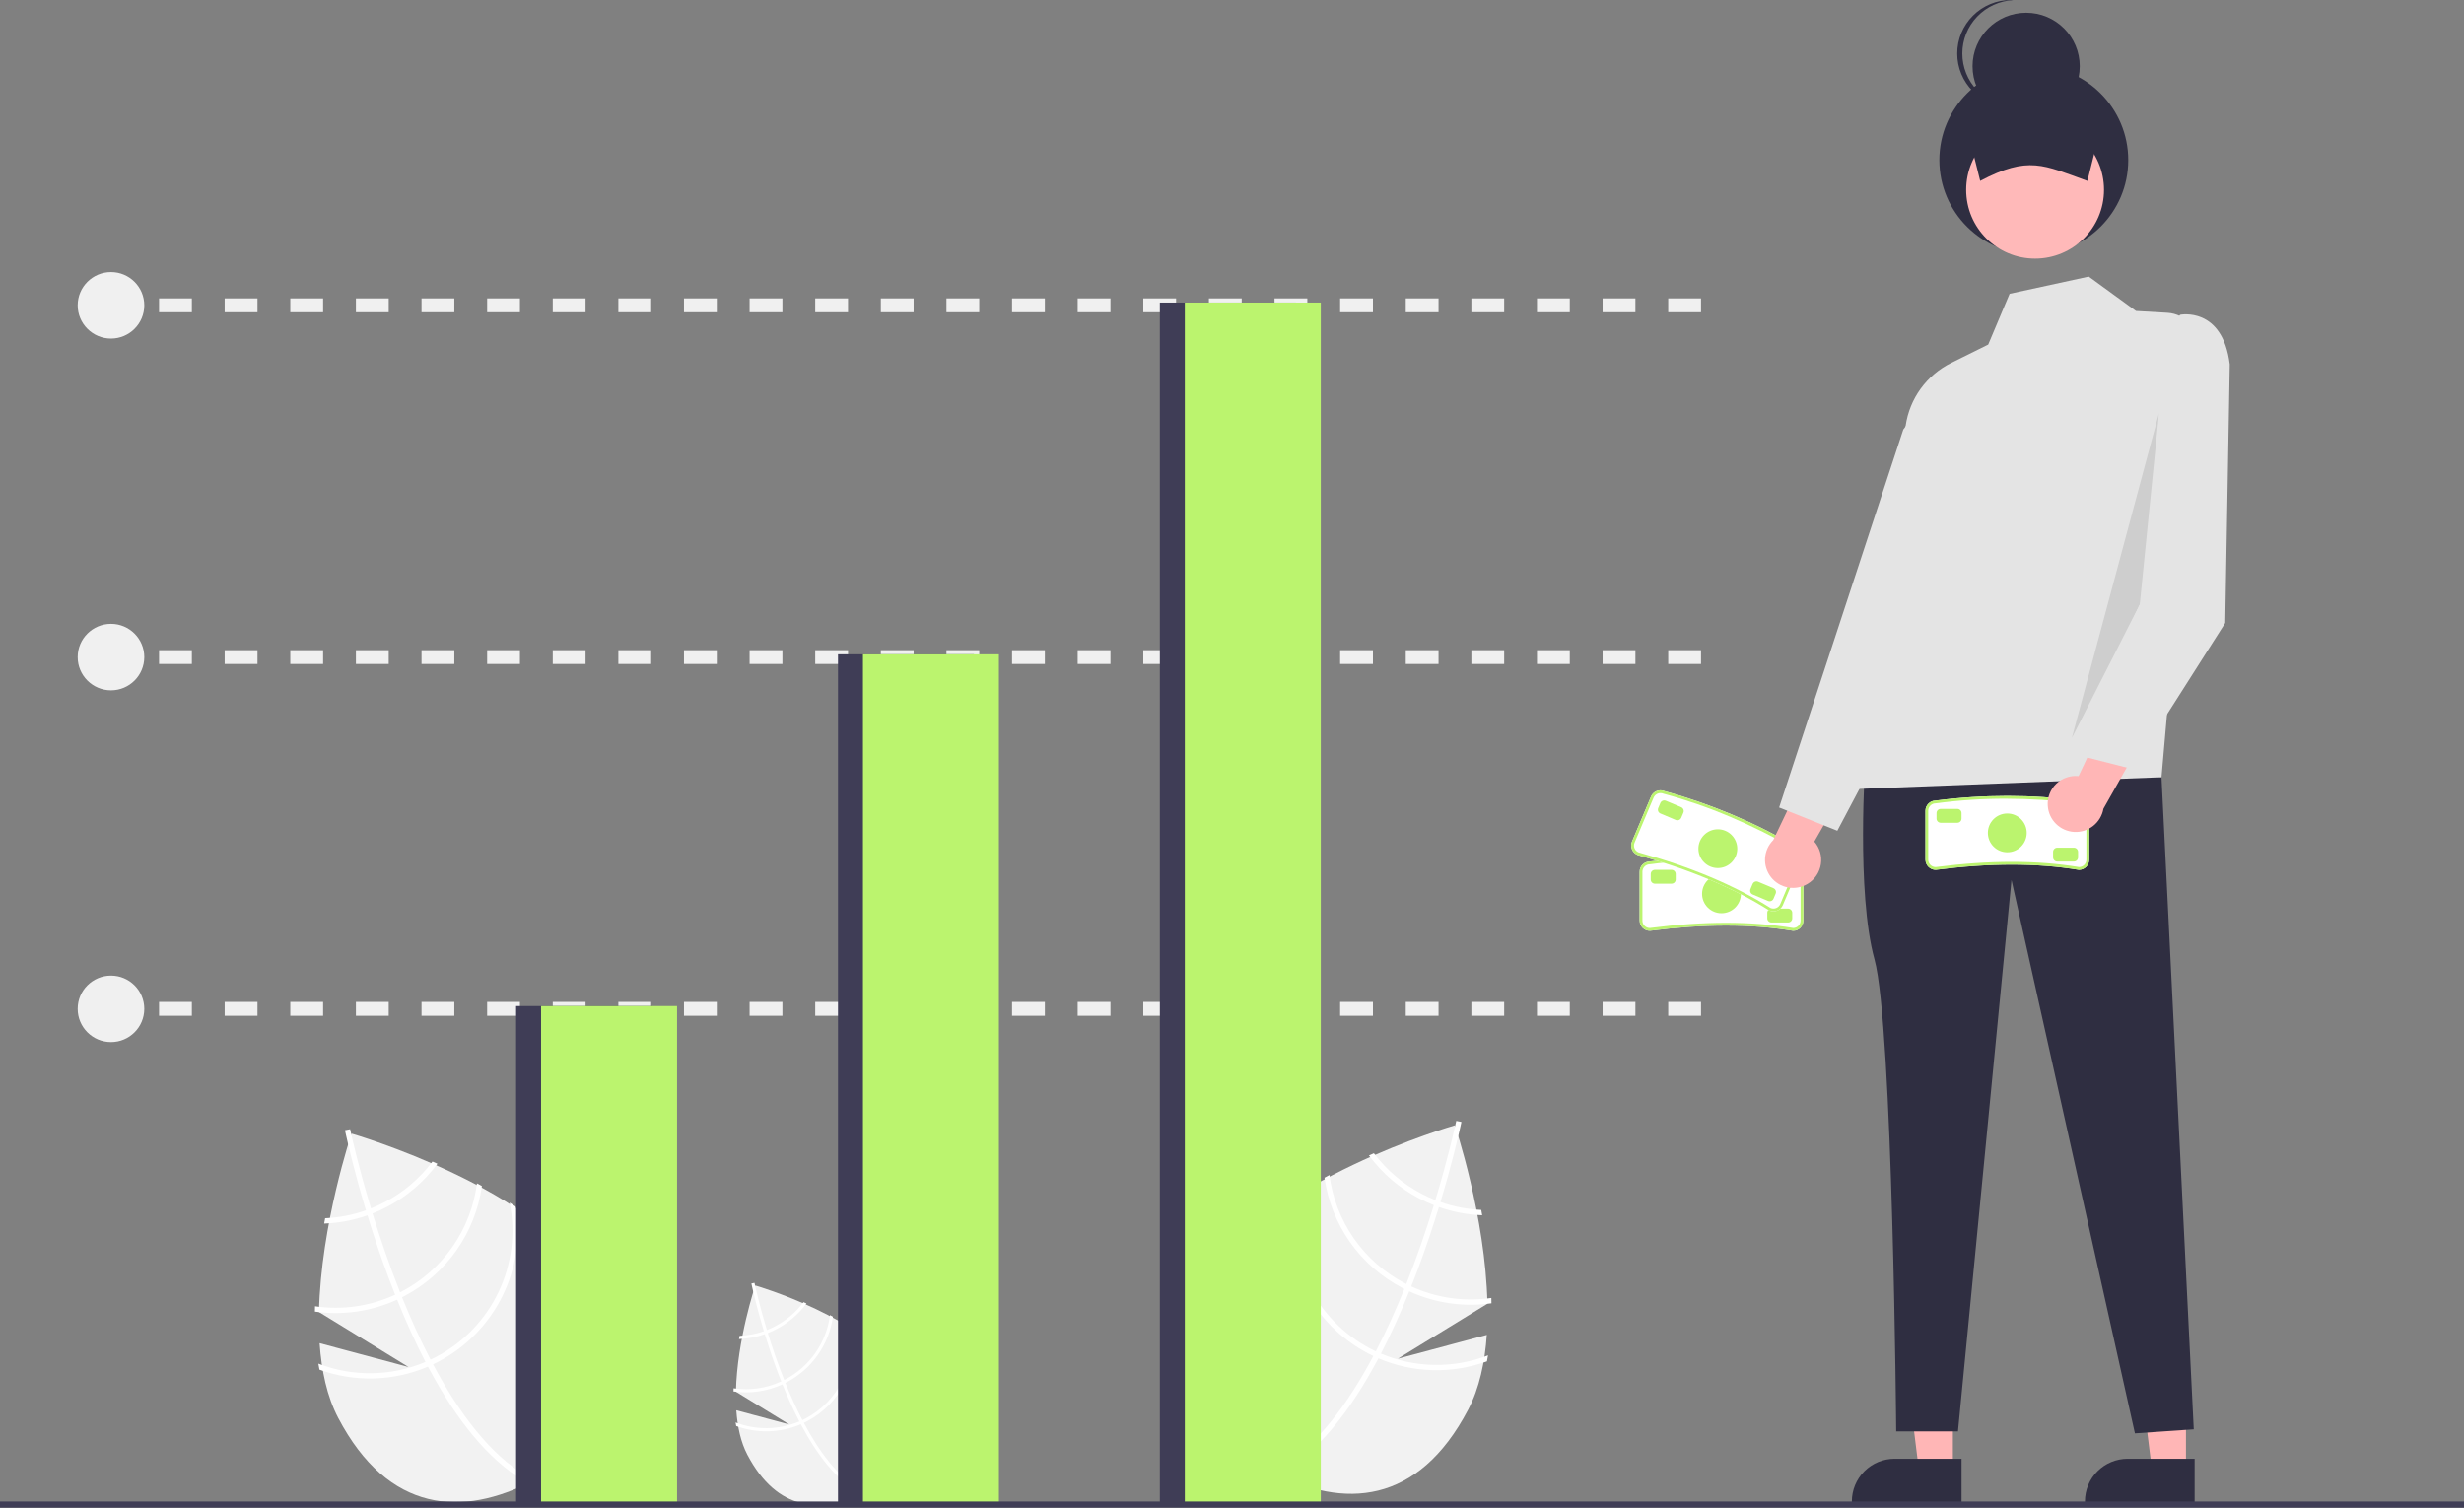 <svg width="286" height="175" viewBox="0 0 286 175" fill="none" xmlns="http://www.w3.org/2000/svg">
<rect x="0" y="0" width="286" height="175" fill="#808080" stroke="none"/>
<g clip-path="url(#clip0_56_86)">
<path d="M172.572 154.939L162.255 157.701L172.646 151.323C172.423 141.155 168.867 130.612 168.867 130.612C168.867 130.612 146.66 137.033 140.832 148.153C135.004 159.273 139.592 166.614 147.761 170.88C155.931 175.146 164.588 174.722 170.417 163.602C171.714 161.127 172.356 158.119 172.572 154.939Z" fill="#F2F2F2"/>
<path d="M160.283 157.112L159.996 157.66C156.624 164.014 152.942 168.423 148.995 170.82C148.938 170.856 148.88 170.888 148.823 170.924L148.662 170.657L148.51 170.398C152.835 167.842 156.464 162.932 159.407 157.391C159.503 157.213 159.601 157.032 159.694 156.849C160.919 154.492 162.022 152.038 163.002 149.605C163.08 149.417 163.156 149.226 163.232 149.034C164.51 145.817 165.576 142.661 166.429 139.882C166.491 139.686 166.549 139.489 166.606 139.294C168.032 134.585 168.823 131.048 168.993 130.262C169.015 130.166 169.026 130.113 169.029 130.101L169.325 130.162L169.33 130.161L169.629 130.224C169.626 130.236 169.591 130.415 169.516 130.742C169.244 131.969 168.471 135.28 167.196 139.516C167.138 139.706 167.08 139.904 167.018 140.1C166.328 142.356 165.502 144.849 164.539 147.414C164.297 148.059 164.053 148.691 163.804 149.312C163.73 149.505 163.654 149.696 163.576 149.884C162.517 152.514 161.419 154.923 160.283 157.112Z" fill="white"/>
<path d="M167.196 139.516C167.002 139.445 166.804 139.373 166.606 139.294C166.07 139.08 165.544 138.839 165.032 138.572C162.848 137.435 160.948 135.824 159.47 133.857C159.281 133.941 159.091 134.025 158.898 134.111C160.44 136.202 162.441 137.913 164.748 139.115C165.294 139.4 165.856 139.656 166.43 139.882C166.624 139.96 166.822 140.032 167.018 140.1C168.635 140.67 170.328 140.991 172.041 141.054C172.002 140.843 171.965 140.637 171.929 140.435C170.315 140.363 168.72 140.053 167.196 139.516Z" fill="white"/>
<path d="M163.804 149.312C163.611 149.224 163.42 149.132 163.233 149.034C163.174 149.007 163.114 148.976 163.057 148.946C160.692 147.711 158.662 145.924 157.139 143.736C155.616 141.549 154.645 139.027 154.309 136.384C154.117 136.487 153.924 136.59 153.733 136.698C154.113 139.393 155.132 141.959 156.704 144.184C158.276 146.408 160.356 148.227 162.773 149.489C162.849 149.528 162.925 149.568 163.002 149.605C163.194 149.702 163.385 149.794 163.576 149.884C166.557 151.251 169.868 151.733 173.116 151.271C173.113 151.066 173.109 150.86 173.104 150.653C169.939 151.119 166.707 150.652 163.804 149.312Z" fill="white"/>
<path d="M160.283 157.112C160.084 157.029 159.888 156.941 159.694 156.849C159.486 156.751 159.279 156.65 159.075 156.543C155.899 154.88 153.349 152.236 151.805 149.005C150.262 145.774 149.808 142.131 150.512 138.621C150.275 138.777 150.039 138.93 149.807 139.089C149.219 142.65 149.771 146.306 151.384 149.537C152.996 152.768 155.588 155.409 158.791 157.086C158.994 157.193 159.2 157.296 159.407 157.391C159.602 157.486 159.798 157.574 159.996 157.66C163.997 159.367 168.498 159.493 172.588 158.012C172.636 157.781 172.675 157.549 172.715 157.314C168.702 158.863 164.243 158.79 160.283 157.112Z" fill="white"/>
<path d="M37.097 155.903L47.414 158.665L37.023 152.287C37.246 142.119 40.802 131.576 40.802 131.576C40.802 131.576 63.008 137.998 68.837 149.117C74.665 160.237 70.077 167.578 61.908 171.845C53.738 176.111 45.081 175.686 39.252 164.567C37.955 162.092 37.313 159.084 37.097 155.903Z" fill="#F2F2F2"/>
<path d="M49.386 158.077L49.673 158.625C53.045 164.979 56.727 169.388 60.674 171.785C60.731 171.821 60.789 171.853 60.846 171.889L61.007 171.621L61.159 171.362C56.834 168.806 53.205 163.896 50.262 158.355C50.166 158.177 50.068 157.997 49.975 157.814C48.75 155.457 47.647 153.002 46.666 150.569C46.589 150.382 46.513 150.19 46.436 149.998C45.159 146.781 44.093 143.625 43.239 140.847C43.178 140.651 43.12 140.453 43.063 140.258C41.637 135.549 40.846 132.012 40.676 131.226C40.654 131.131 40.643 131.077 40.64 131.065L40.343 131.127L40.339 131.125L40.04 131.188C40.043 131.201 40.078 131.38 40.153 131.707C40.425 132.933 41.198 136.245 42.472 140.48C42.531 140.671 42.589 140.868 42.651 141.064C43.341 143.32 44.166 145.813 45.13 148.379C45.371 149.024 45.616 149.656 45.865 150.276C45.939 150.469 46.015 150.661 46.093 150.848C47.152 153.478 48.25 155.888 49.386 158.077Z" fill="white"/>
<path d="M37.74 141.4C37.704 141.602 37.666 141.808 37.628 142.018C39.341 141.956 41.034 141.634 42.651 141.064C42.847 140.997 43.045 140.924 43.239 140.847C43.813 140.621 44.375 140.364 44.921 140.079C47.228 138.878 49.229 137.166 50.771 135.075C50.578 134.99 50.388 134.905 50.199 134.821C48.721 136.788 46.821 138.4 44.637 139.536C44.125 139.804 43.599 140.045 43.062 140.258C42.865 140.337 42.667 140.409 42.472 140.48C40.949 141.018 39.354 141.327 37.74 141.4Z" fill="white"/>
<path d="M36.565 151.618C36.559 151.825 36.556 152.03 36.553 152.236C39.8 152.697 43.112 152.216 46.093 150.849C46.284 150.759 46.475 150.666 46.666 150.57C46.744 150.532 46.82 150.493 46.896 150.453C49.313 149.191 51.393 147.373 52.965 145.148C54.537 142.924 55.556 140.358 55.936 137.662C55.745 137.555 55.552 137.452 55.359 137.348C55.024 139.991 54.053 142.514 52.53 144.701C51.007 146.888 48.977 148.676 46.612 149.91C46.555 149.94 46.495 149.971 46.436 149.998C46.249 150.096 46.058 150.189 45.865 150.276C42.962 151.617 39.73 152.083 36.565 151.618Z" fill="white"/>
<path d="M36.954 158.278C36.994 158.513 37.033 158.745 37.081 158.976C41.171 160.457 45.672 160.332 49.673 158.625C49.87 158.539 50.066 158.45 50.262 158.355C50.469 158.261 50.675 158.157 50.878 158.051C54.081 156.374 56.673 153.732 58.285 150.502C59.898 147.271 60.45 143.615 59.862 140.053C59.63 139.894 59.394 139.741 59.157 139.585C59.861 143.095 59.407 146.738 57.864 149.969C56.32 153.2 53.77 155.845 50.594 157.508C50.39 157.614 50.183 157.715 49.975 157.814C49.781 157.905 49.585 157.994 49.386 158.077C45.426 159.755 40.967 159.827 36.954 158.278Z" fill="white"/>
<path d="M85.464 163.689L91.605 165.334L85.419 161.537C85.552 155.484 87.669 149.207 87.669 149.207C87.669 149.207 100.889 153.03 104.359 159.65C107.829 166.27 105.098 170.64 100.234 173.18C95.371 175.719 90.216 175.467 86.747 168.847C85.974 167.374 85.592 165.583 85.464 163.689Z" fill="#F2F2F2"/>
<path d="M92.779 164.983L92.951 165.31C94.958 169.092 97.15 171.717 99.499 173.144C99.533 173.166 99.568 173.185 99.602 173.206L99.698 173.047L99.788 172.893C97.214 171.371 95.053 168.448 93.301 165.149C93.244 165.043 93.185 164.936 93.13 164.827C92.401 163.424 91.744 161.962 91.16 160.514C91.114 160.402 91.069 160.288 91.024 160.174C90.263 158.259 89.629 156.38 89.12 154.726C89.084 154.609 89.049 154.492 89.015 154.376C88.166 151.572 87.695 149.466 87.594 148.999C87.581 148.942 87.575 148.91 87.573 148.903L87.396 148.939L87.394 148.939L87.216 148.976C87.217 148.983 87.238 149.09 87.283 149.285C87.445 150.015 87.905 151.986 88.664 154.508C88.698 154.621 88.733 154.739 88.77 154.856C89.181 156.198 89.672 157.682 90.246 159.21C90.39 159.594 90.535 159.97 90.683 160.339C90.727 160.454 90.773 160.569 90.819 160.68C91.45 162.246 92.103 163.68 92.779 164.983Z" fill="white"/>
<path d="M85.846 155.055C85.825 155.175 85.803 155.298 85.78 155.423C86.799 155.386 87.808 155.195 88.77 154.855C88.887 154.815 89.004 154.772 89.12 154.726C89.462 154.591 89.796 154.439 90.122 154.269C91.495 153.554 92.686 152.535 93.604 151.29C93.489 151.239 93.376 151.189 93.263 151.139C92.384 152.31 91.252 153.269 89.952 153.946C89.647 154.105 89.335 154.248 89.015 154.376C88.897 154.423 88.78 154.466 88.664 154.508C87.757 154.828 86.807 155.012 85.846 155.055Z" fill="white"/>
<path d="M85.147 161.138C85.144 161.261 85.142 161.384 85.14 161.506C87.073 161.781 89.045 161.494 90.819 160.68C90.933 160.627 91.046 160.572 91.161 160.514C91.207 160.492 91.252 160.468 91.297 160.445C92.736 159.694 93.974 158.611 94.91 157.287C95.846 155.963 96.452 154.435 96.679 152.83C96.565 152.766 96.45 152.705 96.336 152.643C96.136 154.216 95.558 155.718 94.651 157.02C93.745 158.323 92.536 159.387 91.128 160.122C91.094 160.139 91.058 160.158 91.024 160.174C90.912 160.233 90.799 160.288 90.683 160.339C88.955 161.138 87.031 161.415 85.147 161.138Z" fill="white"/>
<path d="M85.379 165.103C85.402 165.243 85.425 165.382 85.454 165.519C87.889 166.401 90.569 166.326 92.951 165.31C93.068 165.259 93.185 165.206 93.301 165.149C93.424 165.093 93.547 165.031 93.668 164.968C95.575 163.97 97.117 162.397 98.078 160.474C99.038 158.55 99.366 156.374 99.016 154.254C98.878 154.159 98.738 154.068 98.596 153.975C99.016 156.064 98.745 158.233 97.826 160.157C96.908 162.08 95.389 163.655 93.499 164.645C93.377 164.708 93.254 164.768 93.13 164.827C93.014 164.881 92.898 164.934 92.779 164.983C90.422 165.982 87.767 166.026 85.379 165.103Z" fill="white"/>
<path d="M208.135 108.036L208.108 108.033C203.224 107.228 197.797 107.229 191.519 108.034H191.517C191.36 108.036 191.204 108.007 191.059 107.949C190.914 107.89 190.782 107.804 190.67 107.694C190.558 107.584 190.469 107.454 190.409 107.31C190.348 107.166 190.316 107.011 190.315 106.855V101.179C190.316 100.866 190.441 100.566 190.662 100.345C190.884 100.123 191.185 99.999 191.499 99.999C197.027 99.279 202.626 99.279 208.154 100H208.157C208.467 100.004 208.763 100.131 208.98 100.352C209.197 100.572 209.319 100.87 209.318 101.179V106.855C209.317 107.168 209.193 107.468 208.971 107.689C208.749 107.911 208.448 108.035 208.135 108.036Z" fill="white"/>
<path d="M208.135 108.036L208.108 108.033C203.224 107.228 197.797 107.229 191.519 108.034H191.517C191.36 108.036 191.204 108.007 191.059 107.949C190.914 107.89 190.782 107.804 190.67 107.694C190.558 107.584 190.469 107.454 190.409 107.31C190.348 107.166 190.316 107.011 190.315 106.855V101.179C190.316 100.866 190.441 100.566 190.662 100.345C190.884 100.123 191.185 99.999 191.499 99.999C197.027 99.279 202.626 99.279 208.154 100H208.157C208.467 100.004 208.763 100.131 208.98 100.352C209.197 100.572 209.319 100.87 209.318 101.179V106.855C209.317 107.168 209.193 107.468 208.971 107.689C208.749 107.911 208.448 108.035 208.135 108.036ZM199.605 99.781C196.901 99.777 194.2 99.956 191.52 100.318C191.406 100.317 191.292 100.338 191.185 100.38C191.079 100.422 190.981 100.485 190.899 100.565C190.817 100.645 190.752 100.741 190.707 100.846C190.662 100.952 190.638 101.065 190.638 101.179V106.855C190.638 107.083 190.729 107.301 190.89 107.462C191.051 107.623 191.27 107.714 191.499 107.714C197.782 106.906 203.235 106.906 208.147 107.714C208.373 107.71 208.589 107.618 208.748 107.458C208.906 107.297 208.995 107.08 208.996 106.855V101.179C208.995 100.952 208.905 100.733 208.743 100.572C208.582 100.411 208.363 100.32 208.135 100.32C205.305 99.966 202.457 99.786 199.605 99.781Z" fill="#BBF46E"/>
<path d="M199.817 105.997C201.062 105.997 202.071 104.989 202.071 103.746C202.071 102.503 201.062 101.496 199.817 101.496C198.571 101.496 197.562 102.503 197.562 103.746C197.562 104.989 198.571 105.997 199.817 105.997Z" fill="#BBF46E"/>
<path d="M194.019 102.57H192.087C191.959 102.57 191.836 102.519 191.745 102.429C191.655 102.339 191.604 102.216 191.604 102.088V101.445C191.604 101.317 191.655 101.195 191.745 101.104C191.836 101.014 191.959 100.963 192.087 100.963H194.019C194.147 100.963 194.27 101.014 194.361 101.104C194.451 101.195 194.502 101.317 194.502 101.445V102.088C194.502 102.216 194.451 102.339 194.361 102.429C194.27 102.519 194.147 102.57 194.019 102.57Z" fill="#BBF46E"/>
<path d="M207.546 107.071H205.614C205.486 107.071 205.363 107.02 205.272 106.93C205.182 106.839 205.131 106.717 205.131 106.589V105.946C205.131 105.818 205.182 105.696 205.272 105.605C205.363 105.515 205.486 105.464 205.614 105.464H207.546C207.674 105.464 207.797 105.515 207.888 105.605C207.978 105.696 208.029 105.818 208.029 105.946V106.589C208.029 106.717 207.978 106.839 207.888 106.93C207.797 107.02 207.674 107.071 207.546 107.071Z" fill="#BBF46E"/>
<path d="M205.385 105.688L205.362 105.676C201.175 103.038 196.176 100.932 190.078 99.237L190.076 99.237C189.931 99.177 189.799 99.09 189.688 98.98C189.576 98.87 189.488 98.739 189.428 98.594C189.368 98.45 189.337 98.295 189.337 98.139C189.337 97.983 189.368 97.828 189.429 97.683L191.64 92.455C191.762 92.167 191.994 91.939 192.284 91.821C192.575 91.703 192.901 91.705 193.19 91.826C198.563 93.309 203.721 95.483 208.534 98.293L208.536 98.294C208.82 98.418 209.043 98.65 209.157 98.937C209.272 99.225 209.268 99.546 209.146 99.831L206.935 105.06C206.813 105.348 206.581 105.576 206.29 105.694C206 105.812 205.674 105.81 205.385 105.688Z" fill="white"/>
<path d="M205.385 105.688L205.362 105.676C201.175 103.038 196.176 100.932 190.078 99.237L190.076 99.237C189.931 99.177 189.799 99.09 189.688 98.98C189.576 98.87 189.488 98.739 189.428 98.594C189.368 98.45 189.337 98.295 189.337 98.139C189.337 97.983 189.368 97.828 189.429 97.683L191.64 92.455C191.762 92.167 191.994 91.939 192.284 91.821C192.575 91.703 192.901 91.705 193.19 91.826C198.563 93.309 203.721 95.483 208.534 98.293L208.536 98.294C208.82 98.418 209.043 98.65 209.157 98.937C209.272 99.225 209.268 99.546 209.146 99.831L206.935 105.06C206.813 105.348 206.581 105.576 206.29 105.694C206 105.812 205.674 105.81 205.385 105.688ZM200.743 94.773C198.254 93.719 195.695 92.836 193.085 92.129C192.98 92.083 192.867 92.058 192.752 92.056C192.638 92.054 192.524 92.074 192.417 92.116C192.31 92.158 192.213 92.22 192.13 92.3C192.048 92.38 191.982 92.475 191.936 92.58L189.725 97.808C189.637 98.019 189.635 98.255 189.721 98.466C189.807 98.677 189.974 98.846 190.184 98.934C196.287 100.629 201.311 102.746 205.522 105.397C205.732 105.481 205.966 105.48 206.175 105.394C206.384 105.307 206.55 105.142 206.638 104.935L208.849 99.706C208.938 99.496 208.939 99.26 208.854 99.049C208.768 98.837 208.601 98.669 208.391 98.58C205.922 97.156 203.368 95.884 200.743 94.773Z" fill="#BBF46E"/>
<path d="M199.393 100.758C200.638 100.758 201.647 99.751 201.647 98.508C201.647 97.265 200.638 96.257 199.393 96.257C198.148 96.257 197.138 97.265 197.138 98.508C197.138 99.751 198.148 100.758 199.393 100.758Z" fill="#BBF46E"/>
<path d="M194.51 95.174L192.73 94.424C192.612 94.374 192.518 94.28 192.47 94.161C192.422 94.043 192.423 93.91 192.473 93.792L192.723 93.2C192.773 93.082 192.868 92.989 192.986 92.941C193.105 92.893 193.238 92.894 193.356 92.943L195.136 93.693C195.254 93.743 195.348 93.838 195.396 93.956C195.444 94.075 195.443 94.207 195.394 94.325L195.143 94.918C195.093 95.035 194.998 95.128 194.88 95.177C194.761 95.225 194.628 95.224 194.51 95.174Z" fill="#BBF46E"/>
<path d="M205.219 104.572L203.438 103.821C203.321 103.772 203.227 103.677 203.179 103.559C203.131 103.44 203.132 103.307 203.181 103.19L203.432 102.597C203.482 102.48 203.576 102.386 203.695 102.338C203.814 102.29 203.947 102.291 204.065 102.341L205.845 103.091C205.963 103.14 206.056 103.235 206.105 103.353C206.153 103.472 206.152 103.605 206.102 103.722L205.852 104.315C205.802 104.433 205.707 104.526 205.588 104.574C205.47 104.622 205.337 104.621 205.219 104.572Z" fill="#BBF46E"/>
<path d="M209.822 102.581C210.227 102.338 210.575 102.008 210.839 101.616C211.103 101.224 211.278 100.779 211.351 100.312C211.425 99.845 211.394 99.368 211.263 98.914C211.131 98.46 210.902 98.04 210.59 97.684L216.294 87.706L210.325 88.091L205.824 97.507C205.26 98.069 204.922 98.819 204.874 99.613C204.826 100.407 205.072 101.191 205.565 101.817C206.058 102.442 206.763 102.865 207.548 103.006C208.332 103.147 209.141 102.996 209.822 102.581Z" fill="#FFB6B6"/>
<path d="M253.727 170.604H249.778L247.9 155.402L253.728 155.403L253.727 170.604Z" fill="#FFB6B6"/>
<path d="M254.734 174.425L242.002 174.424V174.264C242.002 172.952 242.524 171.694 243.454 170.766C244.383 169.839 245.644 169.317 246.958 169.317H246.958L254.734 169.318L254.734 174.425Z" fill="#2F2E41"/>
<path d="M226.673 170.604H222.724L220.846 155.402L226.674 155.403L226.673 170.604Z" fill="#FFB6B6"/>
<path d="M227.68 174.425L214.948 174.424V174.264C214.948 172.952 215.47 171.694 216.4 170.766C217.329 169.839 218.59 169.317 219.904 169.317H219.904L227.68 169.318L227.68 174.425Z" fill="#2F2E41"/>
<path d="M216.52 88.135C216.52 88.135 215.434 103.573 217.573 111.348C219.712 119.122 220.094 166.141 220.094 166.141H227.264L233.478 102.139L247.804 166.367L254.634 165.898L250.888 90.214L216.52 88.135Z" fill="#2F2E41"/>
<path d="M247.926 36.094L242.444 32.102L233.26 34.098L230.774 39.995L226.489 42.115C225.081 42.812 223.863 43.84 222.94 45.111C222.018 46.381 221.418 47.857 221.192 49.41L215.072 91.596L250.888 90.214L255.224 40.532C255.27 40.013 255.21 39.49 255.049 38.994C254.889 38.499 254.63 38.04 254.289 37.646C253.947 37.252 253.53 36.93 253.062 36.7C252.594 36.47 252.084 36.335 251.563 36.305L247.926 36.094Z" fill="#E4E4E4"/>
<path d="M224.223 45.41L220.915 49.861L206.507 93.726L213.261 96.425L224.075 75.985L224.223 45.41Z" fill="#E4E4E4"/>
<path d="M236.066 29.522C242.121 29.522 247.029 24.623 247.029 18.58C247.029 12.537 242.121 7.638 236.066 7.638C230.012 7.638 225.104 12.537 225.104 18.58C225.104 24.623 230.012 29.522 236.066 29.522Z" fill="#2F2E41"/>
<path d="M236.214 30.017C240.632 30.017 244.214 26.442 244.214 22.032C244.214 17.622 240.632 14.047 236.214 14.047C231.796 14.047 228.215 17.622 228.215 22.032C228.215 26.442 231.796 30.017 236.214 30.017Z" fill="#FFB9B9"/>
<path d="M242.288 20.997C237.194 19.163 235.471 18.037 229.844 20.997L227.77 12.717H244.362L242.288 20.997Z" fill="#2F2E41"/>
<path d="M235.177 13.9C238.614 13.9 241.399 11.119 241.399 7.689C241.399 4.259 238.614 1.479 235.177 1.479C231.741 1.479 228.955 4.259 228.955 7.689C228.955 11.119 231.741 13.9 235.177 13.9Z" fill="#2F2E41"/>
<path d="M227.77 6.21C227.771 4.616 228.387 3.082 229.49 1.929C230.594 0.775 232.1 0.09 233.696 0.015C233.597 0.01 233.5 0 233.4 0C231.749 0 230.167 0.654 229 1.819C227.833 2.984 227.178 4.563 227.178 6.21C227.178 7.858 227.833 9.437 229 10.602C230.167 11.767 231.749 12.421 233.4 12.421C233.5 12.421 233.597 12.411 233.696 12.406C232.1 12.331 230.594 11.646 229.49 10.492C228.387 9.339 227.771 7.805 227.77 6.21Z" fill="#2F2E41"/>
<path opacity="0.1" d="M250.6 47.936L248.368 70.146L240.486 85.652L250.6 47.936Z" fill="black"/>
<path d="M14.654 116.291H12.722V117.899H14.654V116.291Z" fill="#F0F0F0"/>
<path d="M197.44 117.899H193.632V116.291H197.44V117.899ZM189.824 117.899H186.015V116.291H189.824V117.899ZM182.208 117.899H178.4V116.291H182.208V117.899ZM174.592 117.899H170.783V116.291H174.592V117.899ZM166.975 117.899H163.168V116.291H166.975V117.899ZM159.359 117.899H155.551V116.291H159.359L159.359 117.899ZM151.743 117.899H147.935V116.291H151.743V117.899ZM144.127 117.899H140.319V116.291H144.127V117.899ZM136.511 117.899H132.703V116.291H136.511V117.899ZM128.895 117.899H125.087V116.291H128.895L128.895 117.899ZM121.279 117.899H117.471V116.291H121.279L121.279 117.899ZM113.663 117.899H109.855V116.291H113.663L113.663 117.899ZM106.047 117.899H102.239V116.291H106.047L106.047 117.899ZM98.431 117.899H94.623V116.291H98.431L98.431 117.899ZM90.815 117.899H87.007V116.291H90.815L90.815 117.899ZM83.199 117.899H79.391V116.291H83.199L83.199 117.899ZM75.583 117.899H71.775V116.291H75.583L75.583 117.899ZM67.967 117.899H64.159V116.291H67.967L67.967 117.899ZM60.35 117.899H56.543V116.291H60.351L60.35 117.899ZM52.734 117.899H48.927V116.291H52.735L52.734 117.899ZM45.118 117.899H41.311V116.291H45.118L45.118 117.899ZM37.502 117.899H33.694V116.291H37.502L37.502 117.899ZM29.886 117.899H26.078V116.291H29.887L29.886 117.899ZM22.27 117.899H18.462V116.291H22.27L22.27 117.899Z" fill="#F0F0F0"/>
<path d="M14.654 75.463H12.722V77.071H14.654V75.463Z" fill="#F0F0F0"/>
<path d="M197.44 77.071H193.632V75.463H197.44V77.071ZM189.824 77.071H186.015V75.463H189.824V77.071ZM182.208 77.071H178.4V75.463H182.208V77.071ZM174.592 77.071H170.783V75.463H174.592V77.071ZM166.975 77.071H163.168V75.463H166.975V77.071ZM159.359 77.071H155.551V75.463H159.359L159.359 77.071ZM151.743 77.071H147.935V75.463H151.743V77.071ZM144.127 77.071H140.319V75.463H144.127V77.071ZM136.511 77.071H132.703V75.463H136.511V77.071ZM128.895 77.071H125.087V75.463H128.895L128.895 77.071ZM121.279 77.071H117.471V75.463H121.279L121.279 77.071ZM113.663 77.071H109.855V75.463H113.663L113.663 77.071ZM106.047 77.071H102.239V75.463H106.047L106.047 77.071ZM98.431 77.071H94.623V75.463H98.431L98.431 77.071ZM90.815 77.071H87.007V75.463H90.815L90.815 77.071ZM83.199 77.071H79.391V75.463H83.199L83.199 77.071ZM75.583 77.071H71.775V75.463H75.583L75.583 77.071ZM67.967 77.071H64.159V75.463H67.967L67.967 77.071ZM60.35 77.071H56.543V75.463H60.351L60.35 77.071ZM52.734 77.071H48.927V75.463H52.735L52.734 77.071ZM45.118 77.071H41.311V75.463H45.118L45.118 77.071ZM37.502 77.071H33.694V75.463H37.502L37.502 77.071ZM29.886 77.071H26.078V75.463H29.887L29.886 77.071ZM22.27 77.071H18.462V75.463H22.27L22.27 77.071Z" fill="#F0F0F0"/>
<path d="M14.654 34.635H12.722V36.243H14.654V34.635Z" fill="#F0F0F0"/>
<path d="M197.44 36.243H193.632V34.635H197.44V36.243ZM189.824 36.243H186.015V34.635H189.824V36.243ZM182.208 36.243H178.4V34.635H182.208V36.243ZM174.592 36.243H170.783V34.635H174.592V36.243ZM166.975 36.243H163.168V34.635H166.975V36.243ZM159.359 36.243H155.551V34.635H159.359L159.359 36.243ZM151.743 36.243H147.935V34.635H151.743V36.243ZM144.127 36.243H140.319V34.635H144.127V36.243ZM136.511 36.243H132.703V34.635H136.511V36.243ZM128.895 36.243H125.087V34.635H128.895L128.895 36.243ZM121.279 36.243H117.471V34.635H121.279L121.279 36.243ZM113.663 36.243H109.855V34.635H113.663L113.663 36.243ZM106.047 36.243H102.239V34.635H106.047L106.047 36.243ZM98.431 36.243H94.623V34.635H98.431L98.431 36.243ZM90.815 36.243H87.007V34.635H90.815L90.815 36.243ZM83.199 36.243H79.391V34.635H83.199L83.199 36.243ZM75.583 36.243H71.775V34.635H75.583L75.583 36.243ZM67.967 36.243H64.159V34.635H67.967L67.967 36.243ZM60.35 36.243H56.543V34.635H60.351L60.35 36.243ZM52.734 36.243H48.927V34.635H52.735L52.734 36.243ZM45.118 36.243H41.311V34.635H45.118L45.118 36.243ZM37.502 36.243H33.694V34.635H37.502L37.502 36.243ZM29.886 36.243H26.078V34.635H29.887L29.886 36.243ZM22.27 36.243H18.462V34.635H22.27L22.27 36.243Z" fill="#F0F0F0"/>
<path d="M75.687 116.773H59.905V174.64H75.687V116.773Z" fill="#3F3D56"/>
<path d="M78.586 116.773H62.804V174.64H78.586V116.773Z" fill="#BBF46E"/>
<path d="M113.047 75.945H97.266V174.64H113.047V75.945Z" fill="#3F3D56"/>
<path d="M115.946 75.945H100.164V174.64H115.946V75.945Z" fill="#BBF46E"/>
<path d="M150.408 35.117H134.626V174.64H150.408V35.117Z" fill="#3F3D56"/>
<path d="M153.306 35.117H137.525V174.64H153.306V35.117Z" fill="#BBF46E"/>
<path d="M12.883 39.297C15.017 39.297 16.748 37.569 16.748 35.439C16.748 33.308 15.017 31.581 12.883 31.581C10.748 31.581 9.018 33.308 9.018 35.439C9.018 37.569 10.748 39.297 12.883 39.297Z" fill="#F0F0F0"/>
<path d="M12.883 80.125C15.017 80.125 16.748 78.397 16.748 76.267C16.748 74.136 15.017 72.409 12.883 72.409C10.748 72.409 9.018 74.136 9.018 76.267C9.018 78.397 10.748 80.125 12.883 80.125Z" fill="#F0F0F0"/>
<path d="M12.883 120.953C15.017 120.953 16.748 119.226 16.748 117.095C16.748 114.964 15.017 113.237 12.883 113.237C10.748 113.237 9.018 114.964 9.018 117.095C9.018 119.226 10.748 120.953 12.883 120.953Z" fill="#F0F0F0"/>
<path d="M286 174.28H0V175H286V174.28Z" fill="#3F3D56"/>
<path d="M241.308 100.963L241.282 100.961C236.397 100.156 230.971 100.156 224.692 100.962H224.69C224.533 100.964 224.378 100.935 224.233 100.876C224.087 100.818 223.955 100.731 223.843 100.622C223.732 100.512 223.643 100.381 223.582 100.237C223.521 100.093 223.49 99.939 223.489 99.782V94.107C223.489 93.794 223.614 93.494 223.836 93.272C224.058 93.051 224.358 92.926 224.672 92.926C230.201 92.207 235.799 92.207 241.328 92.927H241.33C241.64 92.932 241.936 93.058 242.153 93.279C242.371 93.5 242.492 93.797 242.491 94.107V99.782C242.491 100.095 242.366 100.395 242.144 100.617C241.922 100.838 241.622 100.963 241.308 100.963Z" fill="white"/>
<path d="M241.308 100.963L241.282 100.961C236.397 100.156 230.971 100.156 224.692 100.962H224.69C224.533 100.964 224.378 100.935 224.233 100.876C224.087 100.818 223.955 100.731 223.843 100.622C223.732 100.512 223.643 100.381 223.582 100.237C223.521 100.093 223.49 99.939 223.489 99.782V94.107C223.489 93.794 223.614 93.494 223.836 93.272C224.058 93.051 224.358 92.926 224.672 92.926C230.201 92.207 235.799 92.207 241.328 92.927H241.33C241.64 92.932 241.936 93.058 242.153 93.279C242.371 93.5 242.492 93.797 242.491 94.107V99.782C242.491 100.095 242.366 100.395 242.144 100.617C241.922 100.838 241.622 100.963 241.308 100.963ZM232.779 92.709C230.075 92.704 227.373 92.884 224.694 93.246C224.579 93.244 224.465 93.265 224.359 93.307C224.252 93.35 224.155 93.413 224.073 93.493C223.991 93.573 223.925 93.668 223.88 93.774C223.835 93.879 223.812 93.992 223.811 94.107V99.782C223.811 100.01 223.902 100.228 224.063 100.39C224.225 100.551 224.444 100.641 224.672 100.642C230.955 99.834 236.408 99.834 241.321 100.641C241.547 100.638 241.762 100.546 241.921 100.385C242.08 100.224 242.169 100.008 242.169 99.782V94.107C242.169 93.879 242.078 93.661 241.917 93.499C241.755 93.338 241.536 93.248 241.308 93.248C238.479 92.893 235.63 92.713 232.779 92.709Z" fill="#BBF46E"/>
<path d="M232.99 98.924C234.235 98.924 235.244 97.916 235.244 96.674C235.244 95.431 234.235 94.423 232.99 94.423C231.745 94.423 230.735 95.431 230.735 96.674C230.735 97.916 231.745 98.924 232.99 98.924Z" fill="#BBF46E"/>
<path d="M227.193 95.498H225.26C225.132 95.498 225.009 95.447 224.919 95.356C224.828 95.266 224.777 95.144 224.777 95.016V94.373C224.777 94.245 224.828 94.122 224.919 94.032C225.009 93.942 225.132 93.891 225.26 93.891H227.193C227.321 93.891 227.444 93.942 227.534 94.032C227.625 94.122 227.676 94.245 227.676 94.373V95.016C227.676 95.144 227.625 95.266 227.534 95.356C227.444 95.447 227.321 95.498 227.193 95.498Z" fill="#BBF46E"/>
<path d="M240.72 99.999H238.787C238.659 99.999 238.536 99.948 238.446 99.857C238.355 99.767 238.304 99.644 238.304 99.516V98.874C238.304 98.746 238.355 98.623 238.446 98.533C238.536 98.442 238.659 98.391 238.787 98.391H240.72C240.848 98.391 240.971 98.442 241.061 98.533C241.152 98.623 241.203 98.746 241.203 98.874V99.516C241.203 99.644 241.152 99.767 241.061 99.857C240.971 99.948 240.848 99.999 240.72 99.999Z" fill="#BBF46E"/>
<path d="M237.687 93.524C237.654 93.052 237.725 92.579 237.895 92.138C238.065 91.697 238.329 91.299 238.67 90.971C239.011 90.642 239.42 90.393 239.868 90.24C240.315 90.087 240.791 90.033 241.262 90.083L246.17 79.692L249.282 84.79L244.145 93.876C244.008 94.66 243.587 95.366 242.963 95.862C242.339 96.357 241.555 96.606 240.759 96.563C239.963 96.519 239.211 96.186 238.645 95.626C238.078 95.066 237.738 94.318 237.687 93.524Z" fill="#FFB6B6"/>
<path d="M251.03 39.169L253.051 36.538C253.051 36.538 257.976 35.537 258.812 42.288L258.285 72.303L247.494 89.257L240.486 87.471L249.649 67.331L251.03 39.169Z" fill="#E4E4E4"/>
</g>
<defs>
<clipPath id="clip0_56_86">
<rect width="286" height="175" fill="white"/>
</clipPath>
</defs>
</svg>
